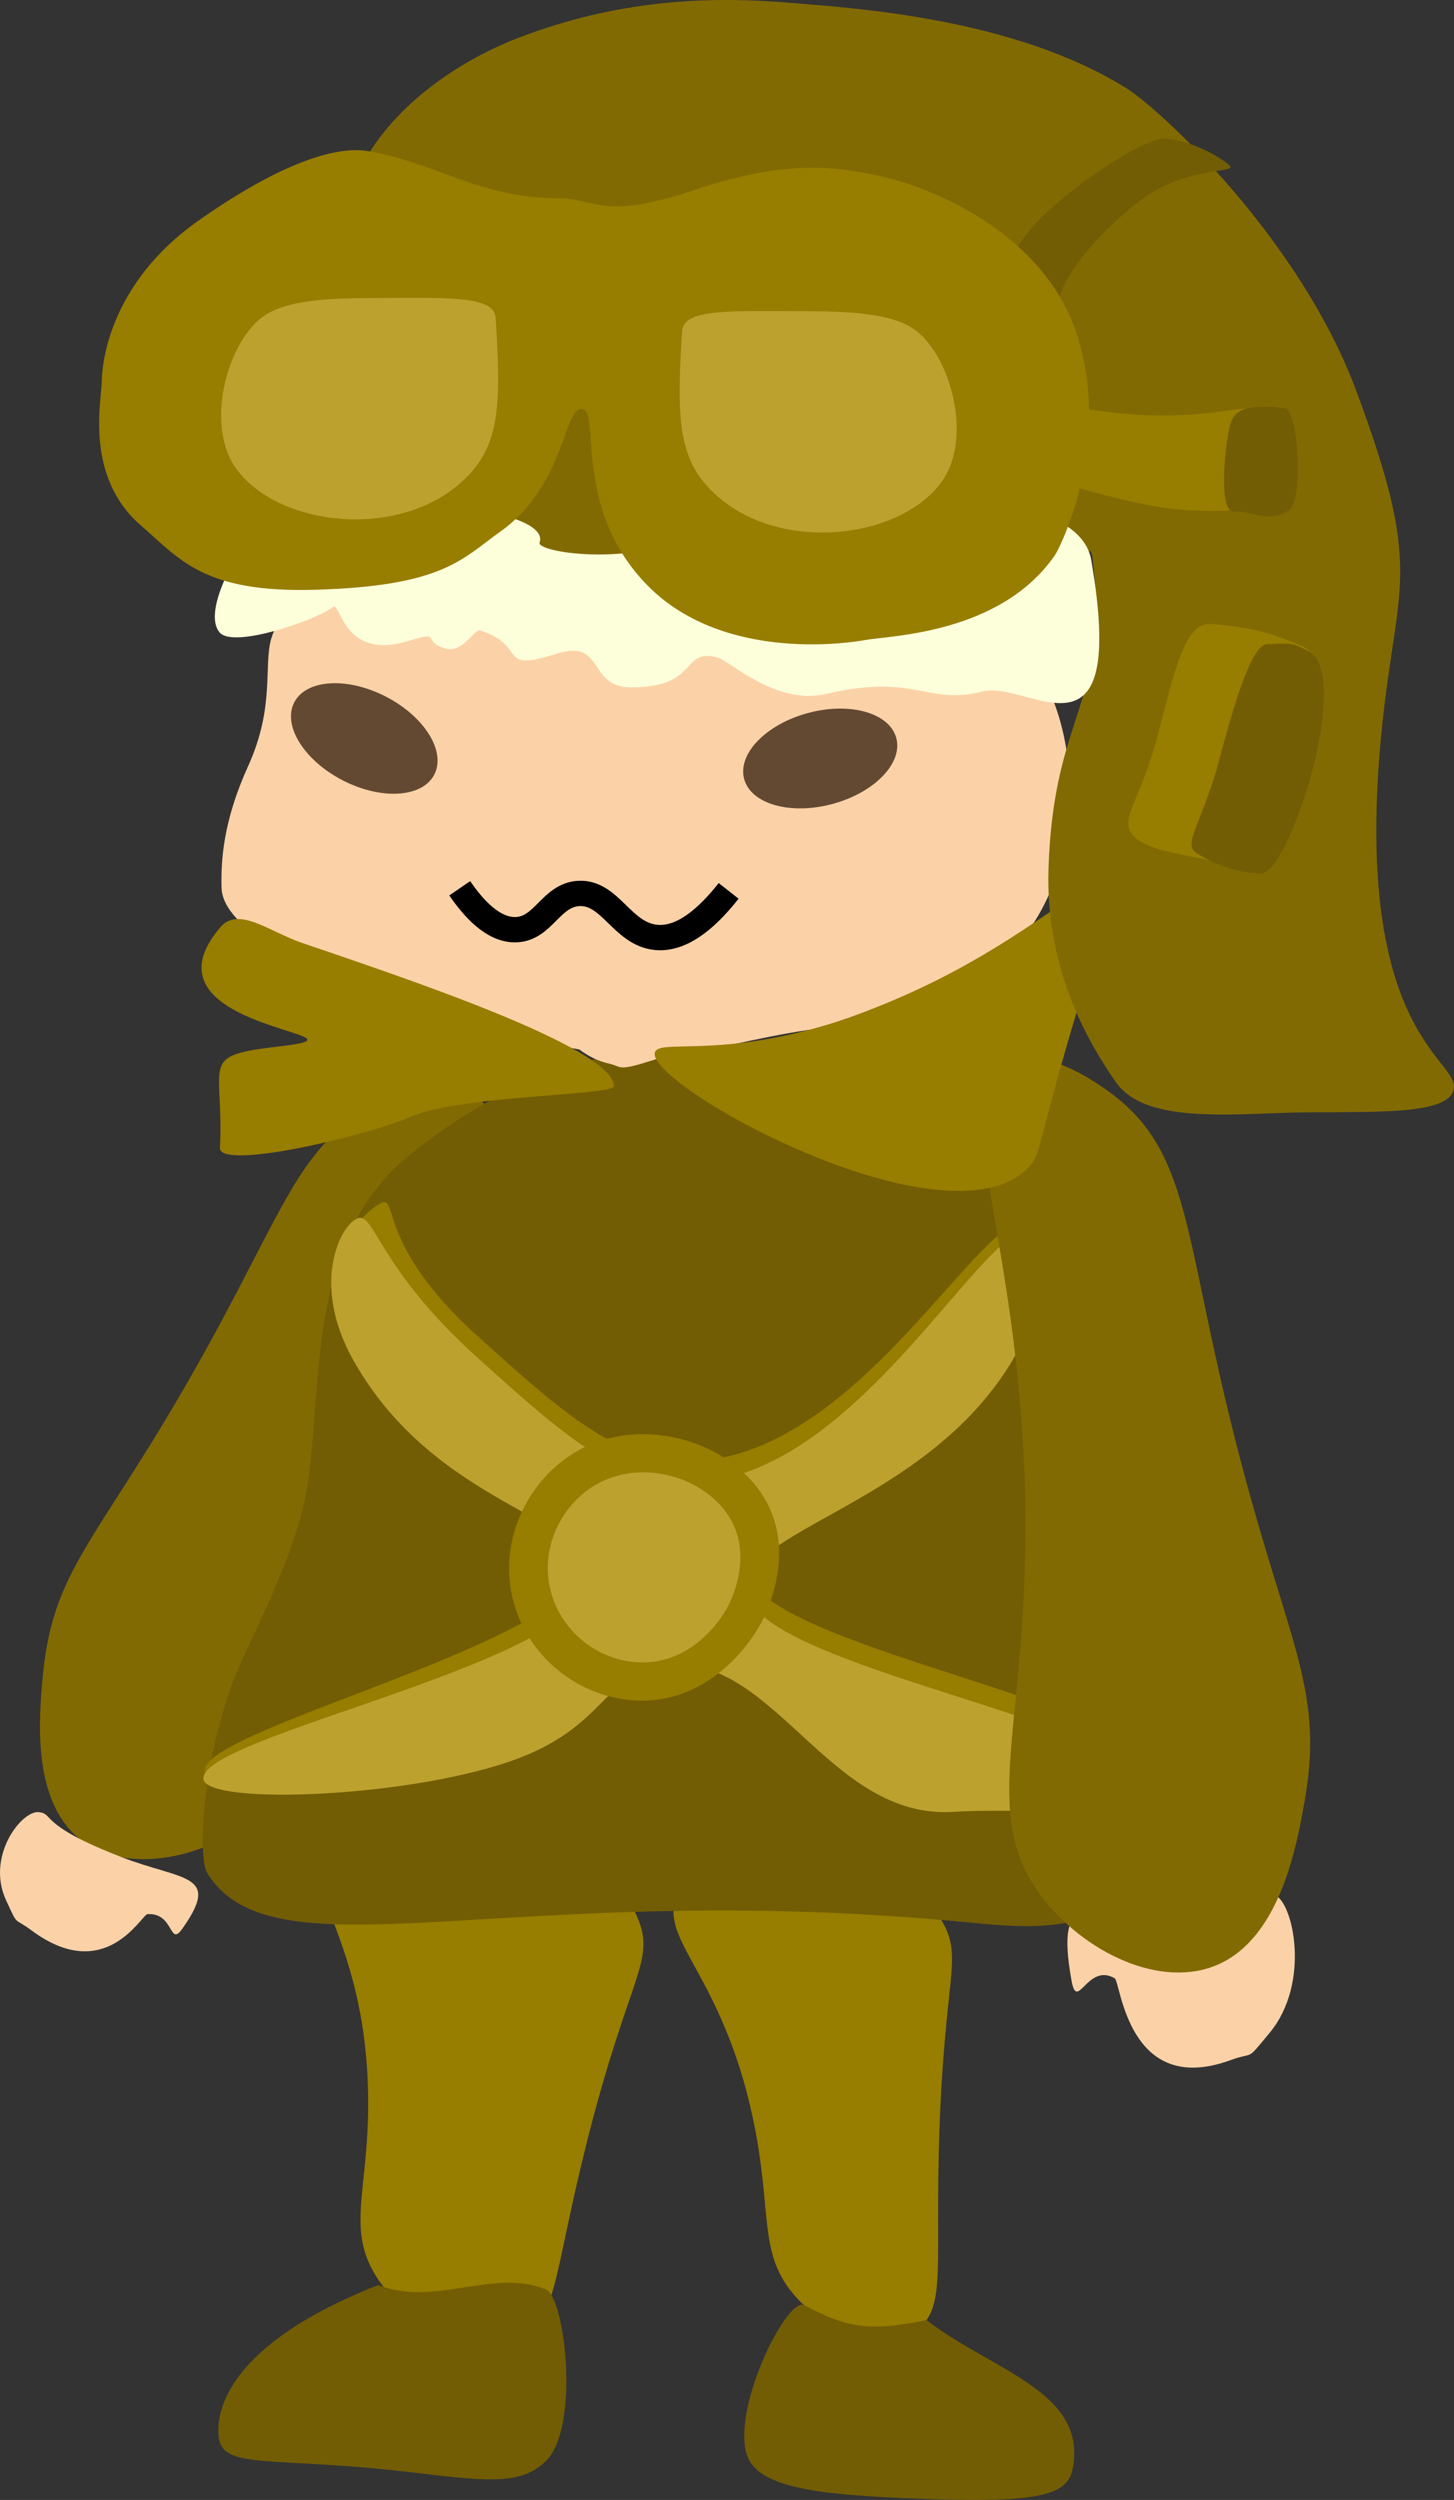 <?xml version="1.0" encoding="UTF-8"?><svg id="_層_2" xmlns="http://www.w3.org/2000/svg" viewBox="0 0 287.17 493.58"><rect x="0" y="0" width="287.17" height="493.58" fill="#333333" stroke="none"/><defs><style>.cls-1{fill:#977d00;}.cls-2{fill:#725d05;}.cls-3{fill:#fbd2a7;}.cls-4{fill:#bca12f;}.cls-5{fill:#725d04;}.cls-6{fill:#fdffdb;}.cls-7{fill:#634932;}.cls-8{fill:none;stroke:#000;stroke-miterlimit:10;stroke-width:5px;}.cls-9{fill:#826a03;}</style></defs><g id="_層_1-2"><g><path class="cls-9" d="M95.9,218.21c7.71,9.06-12.17,30.36-25.31,75.65-10.87,37.49-6.33,54.2-21.1,65.69-9.86,7.66-25.29,10.65-34.06,3.27-9.26-7.79-7.69-24.28-6.95-32.13,2.17-22.84,12.37-27.25,35.2-69.73,13.07-24.32,17.03-36.45,30.5-42.41,1.34-.59,16.1-6.93,21.72-.34Z"/><path class="cls-1" d="M64.3,363.76c-5.91,8.28,7.35,17.71,8.36,48.01,.67,19.89-4.65,27.75,1.67,37.72,6.11,9.64,19.79,16.08,28.42,12,7.37-3.48,6.52-12.48,13.38-39.43,8.05-31.64,13.15-34.69,10.03-42.86-8.04-21.09-52.53-28.5-61.86-15.43Z"/><path class="cls-1" d="M133.58,374.56c-3.34,8.58,9,15.35,15.05,43.34,3.97,18.38,1.04,26.47,7.87,34.79,6.6,8.03,18.77,11.96,25.04,6.88,5.35-4.34,3.11-12.58,3.99-38.64,1.03-30.61,4.63-34.2,.7-41.32-10.14-18.39-47.37-18.58-52.65-5.04Z"/><path class="cls-5" d="M74.7,451.15c11.32,4.41,22.71-3.4,33.1,.86,3.84,1.57,6.77,27.37,0,33.9-4.49,4.34-9.99,4.24-24.93,2.4-27.11-3.32-37.5-.85-39.41-5.97-.7-1.87-3.41-17.57,31.24-31.19Z"/><path class="cls-5" d="M182.97,458.07c-11.9,2.48-15.97,1.28-24.14-2.93-3.69-1.9-15.99,23.76-10.4,31.32,3.71,5.02,15.14,6.09,30.19,6.76,27.28,1.21,32.3-.6,33.28-5.98,2.72-15.07-15.66-19.06-28.93-29.17Z"/><path class="cls-3" d="M24.05,366.68c12.1,4.67,19.73,3.16,11.94,14.14-2.6,3.67-1.58-3.21-6.85-2.91-1.18,.07-8.29,14.12-22.97,3.18-3.61-2.69-2.48-.57-4.94-5.84-4.08-8.74,3.04-17.79,6.39-17.47,3.17,.3-.28,2.44,16.43,8.9Z"/><path class="cls-3" d="M230.45,377.83c-14.83,.16-22.22-5.83-18.82,13.2,1.14,6.36,3.07-3.58,8.52-.45,1.21,.7,2.56,23.57,22.86,16.17,4.99-1.82,2.87,.49,7.78-5.44,8.14-9.85,4.61-25.9,.92-27.19-3.49-1.22-.78,3.49-21.27,3.71Z"/><path class="cls-5" d="M139.46,206.61c-30.66-.82-52.08,16.26-58.52,21.4-22.58,18.02-16.22,51.49-21.39,70.81-3.56,13.29-11.19,26.68-13.79,33.87-6.03,16.67-6.6,34.24-4.86,37.07,13.18,21.46,59.48,1.05,149.69,9.73,9.2,.89,22.17,2.39,30.48-4.38,10.36-8.45,5.66-23.43,0-56.17-10.16-58.71-3.69-60.47-13.86-74.89-2.57-3.65-26.45-36.34-67.76-37.44Z"/><path class="cls-1" d="M75.21,237.54c3.57-1.69-.93,8.2,19.1,26.25,15.52,13.98,26.47,23.84,39.41,24.64,35.15,2.18,60.97-52.23,70.63-47.44,4.12,2.04,4.16,4.29-.77,16.13-14.52,34.88-57.42,39.67-56.17,52.6,1.48,15.27,78.4,26.24,78.94,39.65,.23,5.76-26.94,3.26-37.74,4.06-25.07,1.87-35.81-31.87-57.54-28.9-11.61,1.59-11.31,11.6-28.25,18.18-20.47,7.95-61.74,12.32-62.39,7.05-1.07-8.59,76.01-25.95,76.34-42.59,.24-12.03-30.55-13.72-46.98-42.89-8.38-14.88,2.06-25.14,5.41-26.73Z"/><path class="cls-4" d="M70.44,240.61c3.57-1.69,3.84,9.41,23.87,27.45,15.52,13.98,26.47,23.84,39.41,24.64,35.15,2.18,61.61-54.72,71.27-49.93,4.12,2.04,3.52,6.79-1.41,18.63-14.52,34.88-57.42,39.67-56.17,52.6,1.48,15.27,78.9,26.09,79.44,39.5,.23,5.76-27.44,3.4-38.24,4.21-25.07,1.87-35.81-31.87-57.54-28.9-11.61,1.59-11.31,11.6-28.25,18.18-20.47,7.95-61.97,9.55-62.63,4.28-1.07-8.59,76.24-23.17,76.58-39.81,.24-12.03-30.55-13.72-46.98-42.89-8.38-14.88-2.71-26.35,.64-27.94Z"/><path class="cls-9" d="M197.92,210.22c-10.87,7.36,3.99,35.88,4.6,87.92,.5,43.07-9.25,59.52,3.06,76.09,8.22,11.06,23.74,18.79,35.23,13.53,12.14-5.55,15.33-23.56,16.85-32.13,4.42-24.93-5.11-32.63-16.85-84.54-6.72-29.72-7.35-43.79-19.91-54.11-1.25-1.03-15.07-12.12-22.98-6.76Z"/><path class="cls-3" d="M109.83,195.4c1.47-1.18,2.28,2.98,9.86,4.62,2.16,.47,3.96,.54,5.36,.58,12.45,.42,22.66-4.69,22.08-2.06-.37,1.7-3.02,5.89-17.79,10.65-7.64,2.46-6.26,1.43-9.15,.78-8.31-1.89-13.96-11.69-10.36-14.57Z"/><g><path class="cls-3" d="M53.61,125.96c-1.64,5.45,.78,13.44-4.6,25.29-5.02,11.06-5.36,18.78-5.26,23.93,.23,12.37,36.93,23.79,59.58,29.61,28.51,7.33,35.25,1.74,55.98-1.39,15.47-2.34,34.01-5.14,44.43-20.55,9.21-13.62,9.68-33.54,3.06-47.41-23.68-49.69-145.09-36.31-153.19-9.48Z"/><path class="cls-1" d="M43.49,183.1c-17.36,20.43,33.41,21,11.74,23.49-16.27,1.87-10.93,2.94-11.79,20.04-.22,4.36,27.52-1.86,38.01-6.26,9.91-4.16,39.87-4.05,39.82-5.95-.19-7.76-43.11-21.92-61.62-28.26-6.47-2.21-12.54-7.33-16.17-3.06Z"/><path class="cls-1" d="M129.34,207.78c.79-2.57,11.23,.82,31.38-4.7,5.74-1.57,9.86-3.21,13.05-4.49,28.33-11.37,40.23-26.16,44.43-22.98,2.72,2.06-1.46,8.85-9.19,36.77-4.05,14.65-3.84,16.16-6.13,18.38-16.52,16.04-75.46-16.68-73.53-22.98Z"/><ellipse class="cls-7" cx="71.94" cy="145.82" rx="9.3" ry="15.56" transform="translate(-90.63 142.99) rotate(-62.75)"/><ellipse class="cls-7" cx="161.99" cy="149.76" rx="15.56" ry="9.3" transform="translate(-33.36 47.26) rotate(-15.07)"/><path class="cls-8" d="M90.8,175.38c2.6,3.79,6.6,8.41,11.23,8.17,5.36-.28,6.79-6.83,12.26-7.15,6.28-.36,8.55,8.05,15.32,8.68,3.08,.29,7.82-.96,14.3-9.19"/><g><path class="cls-9" d="M72.29,31.24c6.14-10.65,18.01-19.02,29.6-23.57C123.6-.84,142.89-.51,155.61,.52c13.38,1.09,44.57,3.05,66.79,16.85,6.8,4.23,34.21,29.62,45.45,59.74,13.4,35.93,8.08,37.49,5.11,66.38-6.57,63.8,17.73,65.97,13.77,72.51-2.83,4.67-20.49,3.2-34.2,3.75-14.07,.56-27.17,1.09-32.17-6.13-4.7-6.78-13.94-21.53-13.28-42.05,1.02-31.66,12.26-32.17,8.68-61.56-.86-7.07-7.78,20.17-27.57,14.76-27.65-7.56-34.55-4.45-69.96-7.84-7.31-.7-28.87-3.35-67.92-12.08-17.82-3.98-8.5-2.75-10.21-7.84-.8-2.38,24.52-52.52,32.18-65.79Z"/><path class="cls-6" d="M47.99,108.03c-2.56,3.48-7.69,13.26-4.6,16.85,2.77,3.21,19.02-2.46,22.34-5.01,1.68-1.29,1.79,10.72,15.06,6.64,6.78-2.08,2.27,.09,7.15,1.53,3.46,1.02,5.72-3.95,6.89-3.57,9.59,3.07,3.06,8.43,15.06,4.6,9.64-3.08,6,6.62,14.81,6.64,13.53,.03,9.7-7.9,17.1-5.88,2.27,.62,11.52,9.5,21.35,7.18,17.66-4.17,19.96,2.33,30.96-.5,8.94-2.3,28.72,16.78,21.42-25.91-3.39-19.79-70.75-11.36-77.08-6.53-10.85,8.28-32.6,5.12-31.88,3.05,2.88-8.33-48.99-12.17-58.6,.93Z"/><g><path class="cls-1" d="M223.56,164.67c-2.39-3.22,1.72-6.73,5.03-19.27,3.47-13.1,5.38-22.78,10.77-22.21,7.9,.83,10.42,1.29,17.69,4.31,9.89,4.11-2.69,48.02-10.03,44.81-8.25-3.61-20.28-3.37-23.46-7.65Z"/><path class="cls-5" d="M236.06,168.24c-2.39-1.74,1.68-6.51,4.87-18.65,3.34-12.68,6.53-22.33,9.36-22.41,4.15-.11,4.9-.52,8.41,1.58,8.29,4.95-3.98,43.66-9.65,43.72-4.22,.04-10.01-2.08-12.99-4.25Z"/><path class="cls-5" d="M242.73,32.55c2.26,1.91-8.56-.22-18.32,7.66-14.23,11.49-16.53,20.38-14.92,20.65,4.09,.69-4.65-4.47-8-6.82-7.9-5.55,22.93-27.04,28.59-26.68,4.21,.26,9.83,2.81,12.65,5.19Z"/><path class="cls-1" d="M209.55,82.03c2.51-2.92,6.95-.04,19.92,0,13.55,.04,17.15-3.08,21.45,0,5.67,4.06,3.83,18.32-3.78,18.62-13.6,.54-17.11,.35-34.64-4.41-1.98-.54-6.28-10.33-2.94-14.21Z"/><path class="cls-1" d="M114.87,80.73c-3.6-.03-3.33,15.18-16.02,24.2-7.62,5.42-11.24,10.77-36.54,11.51-22.25,.66-26.88-6.15-34.38-12.6-11.27-9.68-7.88-24.58-7.83-28.6,.04-3.27,1.38-19.2,19.06-31.66,14.91-10.5,26.58-14.99,33.65-13.73,14.01,2.49,21.38,9.14,37.5,9.3,7.63,.08,8.65,4.46,26.84-1.64s27.76-4.51,35.23-3.06c12.6,2.44,33.61,12.07,40.09,30.92,7.32,21.28-2.85,42.41-4.13,44.26-10.81,15.62-32.71,15.84-37.5,16.74-1.82,.34-27.55,4.8-42.89-10.72-15.18-15.35-9.13-34.89-13.08-34.93Z"/><path class="cls-4" d="M134.72,65.39c.29-4.52,9.37-3.98,25.36-3.94,16.71,.05,20.6,2.52,23.92,7.12,4.9,6.79,7.18,19.3,2.01,26.51-8.18,11.42-31.93,14.23-44.65,2.6-7.36-6.72-7.8-14.4-6.64-32.29Z"/><path class="cls-4" d="M97.9,62.79c-.29-4.52-9.37-3.98-25.36-3.94-16.71,.05-20.6,2.52-23.92,7.12-4.9,6.79-7.18,19.3-2.01,26.51,8.18,11.42,31.93,14.23,44.65,2.6,7.36-6.72,7.8-14.4,6.64-32.29Z"/><path class="cls-2" d="M243.15,83.27c.76-2.04,2.61-3,6.52-2.97,4.08,.03,2.7,.37,4.06,.27,2.59-.2,3.87,18.29,.83,20.19-4.39,2.74-6.81,0-10.85,.27-3.36,.22-1.58-15.05-.57-17.75Z"/></g></g></g><path class="cls-1" d="M151.86,297.46c4.88,10.2-.47,20.96-1.53,22.98-.66,1.26-8.16,14.95-22.98,15.32-11.71,.29-23.02-7.86-26.04-19.91-2.98-11.89,3.08-23.63,12.26-29.11,13.43-8.01,32.3-1.82,38.3,10.72Z"/><path class="cls-4" d="M144.79,300.9c3.48,7.27-.34,14.96-1.09,16.39-.47,.9-5.82,10.66-16.39,10.93-8.36,.21-16.42-5.61-18.58-14.21-2.13-8.48,2.2-16.86,8.74-20.76,9.58-5.71,23.04-1.3,27.32,7.65Z"/></g></g></svg>